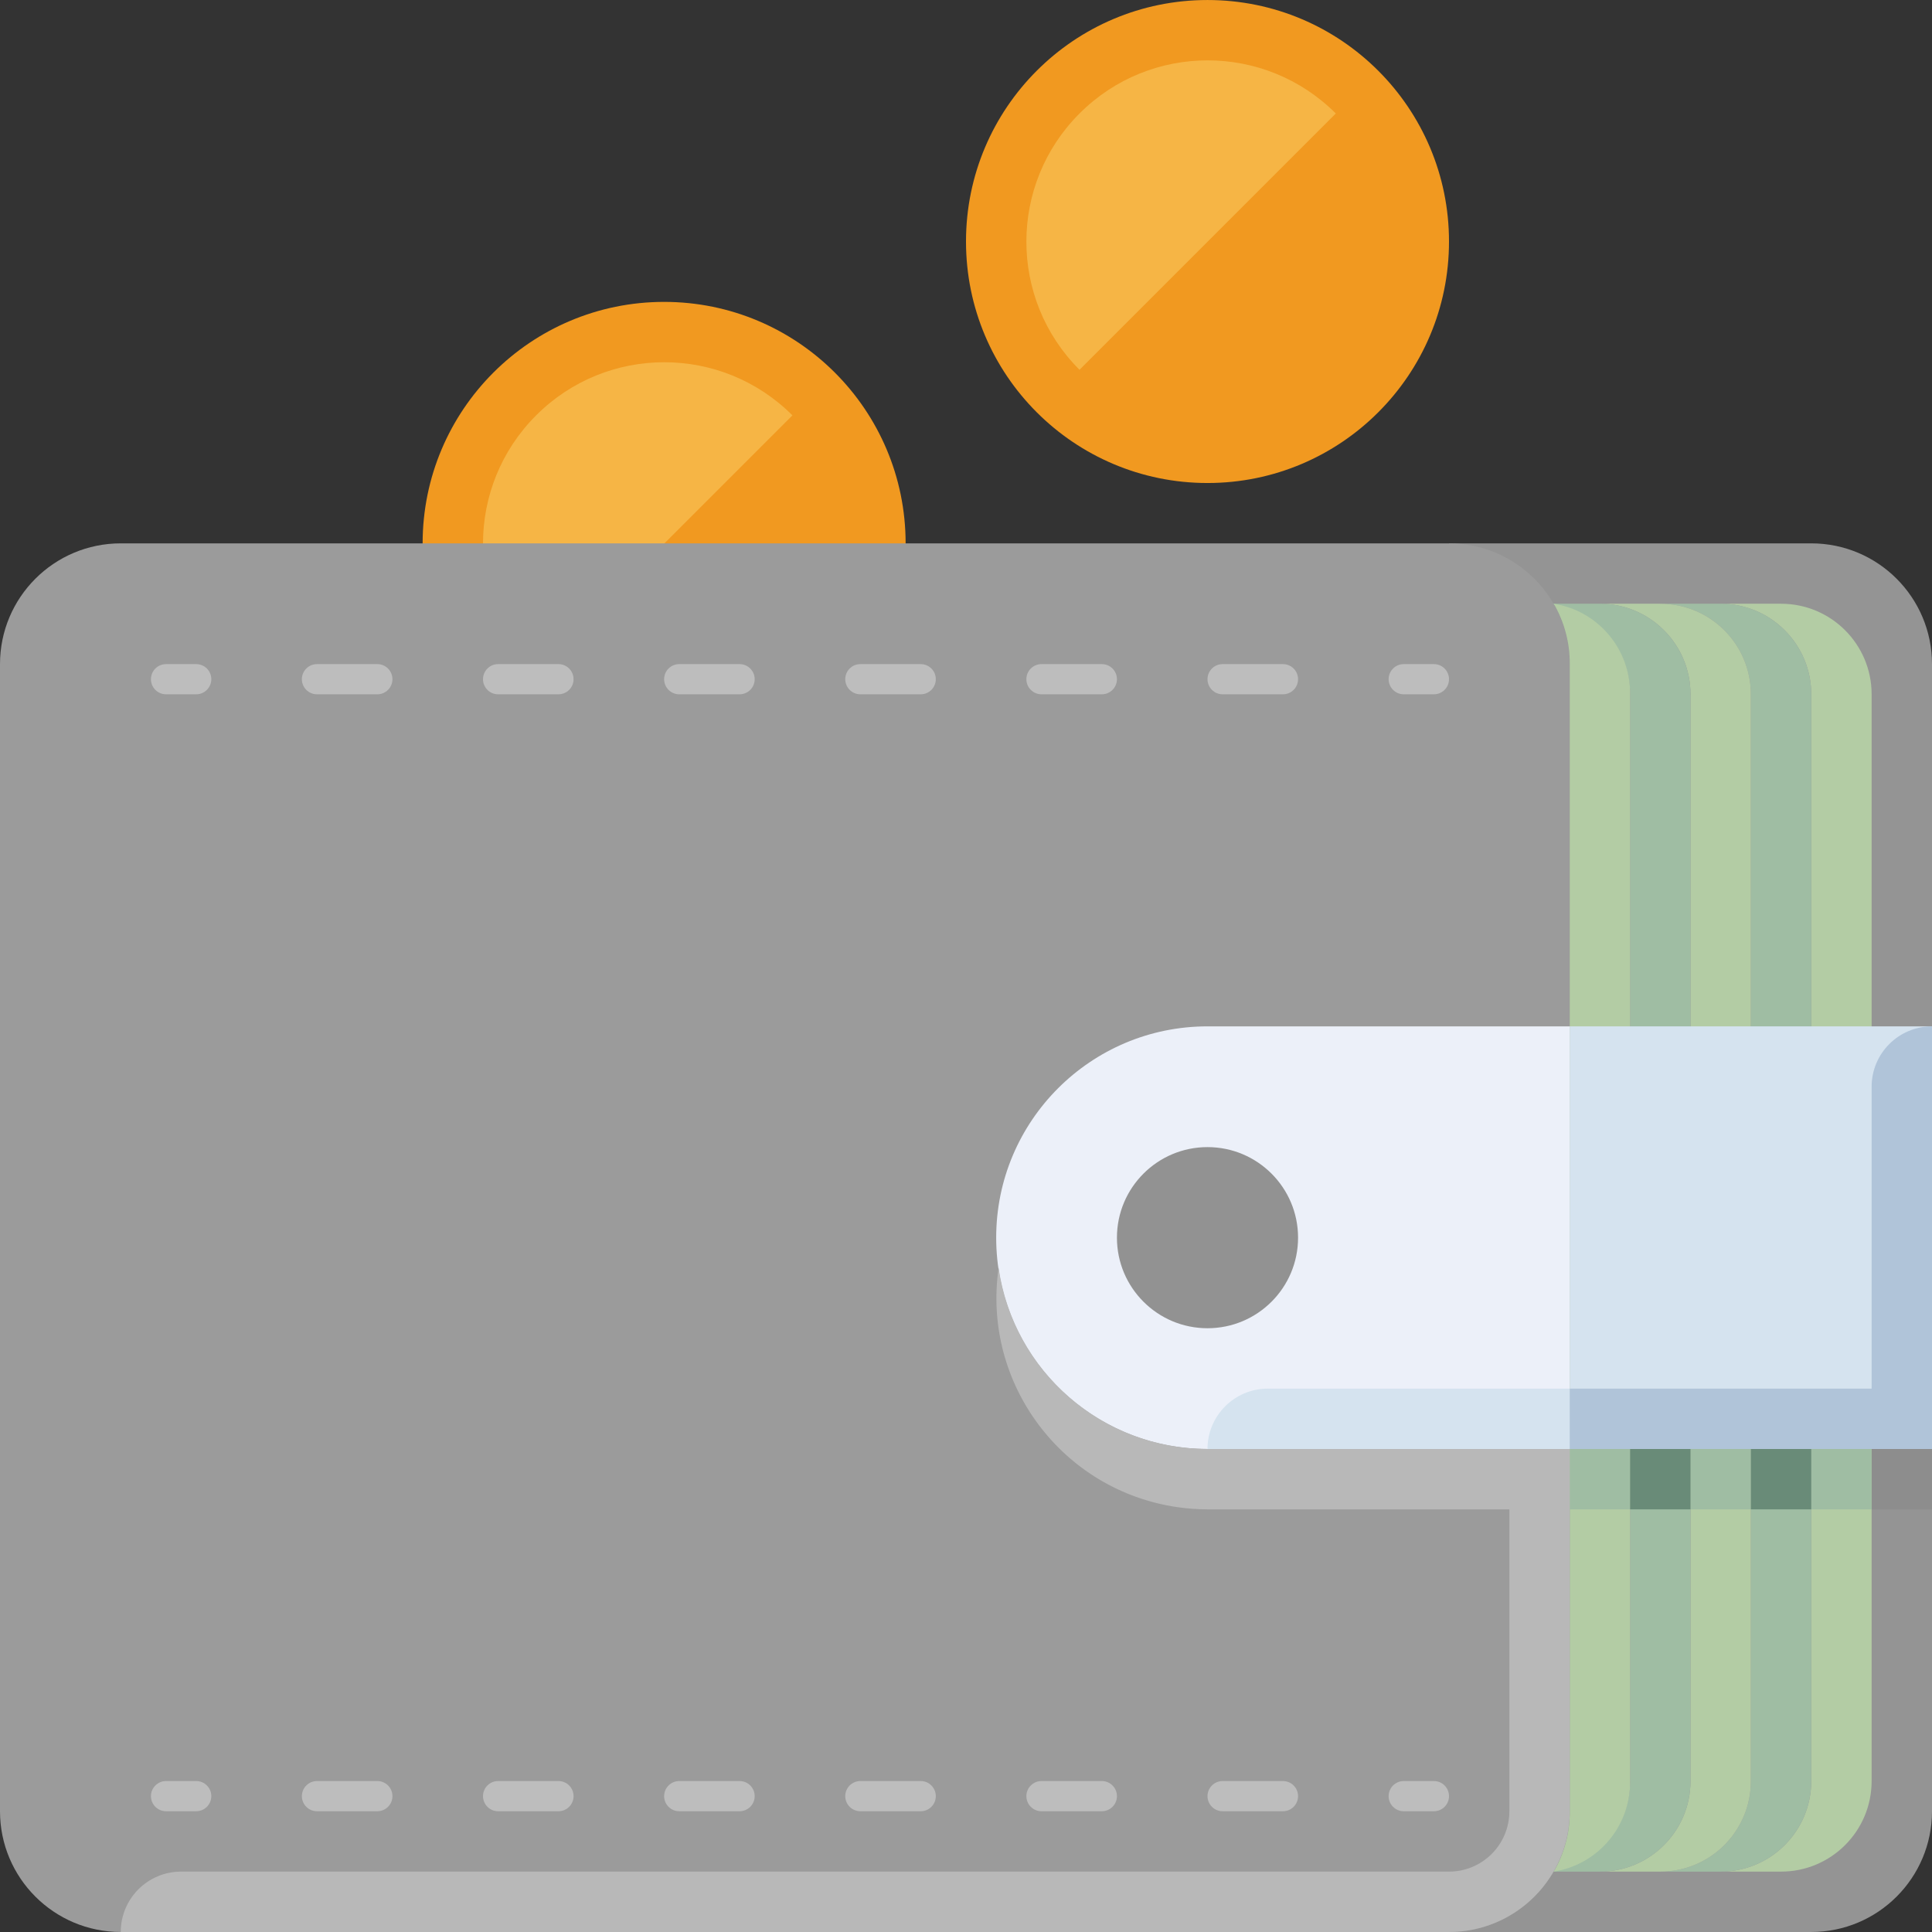 <?xml version="1.0" encoding="iso-8859-1"?>
<!-- Generator: Adobe Illustrator 19.0.0, SVG Export Plug-In . SVG Version: 6.00 Build 0)  -->
<svg version="1.1" id="Layer_1" xmlns="http://www.w3.org/2000/svg" xmlns:xlink="http://www.w3.org/1999/xlink" x="0px" y="0px"
	 viewBox="0 0 512 512" style="enable-background:new 0 0 512 512;" xml:space="preserve">
<rect x="0" y="0" width="512" height="512" fill="#333333" stroke="none"/>
<path style="fill:#949494;" d="M480,143.996h-96v368h96c17.672,0,32-14.328,32-32v-304C512,158.324,497.672,143.996,480,143.996z"/>
<g>
	<circle style="fill:#F19920;" cx="176" cy="144.004" r="64"/>
	<path style="fill:#F19920;" d="M209.92,177.916c18.752-18.736,18.776-49.128,0.04-67.88c-0.016-0.016-0.024-0.024-0.04-0.04
		L142,177.916c18.736,18.752,49.128,18.776,67.88,0.04C209.896,177.94,209.904,177.924,209.92,177.916z"/>
</g>
<path style="fill:#F6B545;" d="M142.08,110.076c-18.752,18.736-18.776,49.128-0.04,67.88c0.016,0.016,0.024,0.024,0.04,0.04
	l67.92-67.92c-18.736-18.752-49.128-18.776-67.88-0.04C142.104,110.052,142.096,110.06,142.08,110.076z"/>
<circle style="fill:#F19920;" cx="320" cy="64.004" r="64"/>
<path style="fill:#B3CCA4;" d="M472,159.996h-16c13.256,0,24,10.744,24,24v288c0,13.256-10.744,24-24,24h16
	c13.256,0,24-10.744,24-24v-288C496,170.74,485.256,159.996,472,159.996z"/>
<path style="fill:#9FBDA3;" d="M456,159.996h-16c13.256,0,24,10.744,24,24v288c0,13.256-10.744,24-24,24h16
	c13.256,0,24-10.744,24-24v-288C480,170.74,469.256,159.996,456,159.996z"/>
<path style="fill:#B3CCA4;" d="M440,159.996h-16c13.256,0,24,10.744,24,24v288c0,13.256-10.744,24-24,24h16
	c13.256,0,24-10.744,24-24v-288C464,170.74,453.256,159.996,440,159.996z"/>
<path style="fill:#9FBDA3;" d="M424,159.996h-16c13.256,0,24,10.744,24,24v288c0,13.256-10.744,24-24,24h16
	c13.256,0,24-10.744,24-24v-288C448,170.74,437.256,159.996,424,159.996z"/>
<path style="fill:#9B9B9B;" d="M32,143.996h352c17.672,0,32,14.328,32,32v304c0,17.672-14.328,32-32,32H32
	c-17.672,0-32-14.328-32-32v-304C0,158.324,14.328,143.996,32,143.996z"/>
<path style="fill:#B3CCA4;" d="M411.76,159.996c2.816,4.864,4.28,10.384,4.24,16v304c0.04,5.616-1.424,11.136-4.24,16
	c11.768-1.864,20.384-12.088,20.24-24v-288C432.144,172.076,423.528,161.86,411.76,159.996z"/>
<rect x="416" y="271.996" style="fill:#D5E3EF;" width="96" height="112"/>
<path style="fill:#ECF0F9;" d="M320,271.996c-30.928,0-56,25.072-56,56s25.072,56,56,56h96v-112H320z"/>
<g>
	<circle style="fill:#929292;" cx="320" cy="327.996" r="24"/>
	<rect x="496" y="383.996" style="fill:#8D8D8D;" width="16" height="16"/>
</g>
<g>
	<rect x="480" y="383.996" style="fill:#9FBDA3;" width="16" height="16"/>
	<rect x="448" y="383.996" style="fill:#9FBDA3;" width="16" height="16"/>
	<rect x="416" y="383.996" style="fill:#9FBDA3;" width="16" height="16"/>
</g>
<g>
	<rect x="464" y="383.996" style="fill:#698B78;" width="16" height="16"/>
	<rect x="432" y="383.996" style="fill:#698B78;" width="16" height="16"/>
</g>
<path style="fill:#B8B8B8;" d="M320,383.996c-27.816-0.032-51.384-20.472-55.36-48c-4.416,30.608,16.816,59.008,47.424,63.424
	c2.624,0.376,5.28,0.568,7.936,0.576h80v80c0,8.84-7.16,16-16,16H48c-8.84,0-16,7.16-16,16h352c17.672,0,32-14.328,32-32v-96H320z"
	/>
<path style="fill:#D5E3EF;" d="M336,367.996h80l0,0v16l0,0h-96l0,0l0,0C320,375.156,327.16,367.996,336,367.996z"/>
<path style="fill:#B0C4D9;" d="M496,287.996v80h-80v16h96v-112l0,0C503.16,271.996,496,279.156,496,287.996z"/>
<g>
	<path style="fill:#BDBDBD;" d="M52,183.996h-8c-2.208,0-4-1.792-4-4s1.792-4,4-4h8c2.208,0,4,1.792,4,4S54.208,183.996,52,183.996z
		"/>
	<path style="fill:#BDBDBD;" d="M340,183.996h-16c-2.208,0-4-1.792-4-4s1.792-4,4-4h16c2.208,0,4,1.792,4,4
		S342.208,183.996,340,183.996z M292,183.996h-16c-2.208,0-4-1.792-4-4s1.792-4,4-4h16c2.208,0,4,1.792,4,4
		S294.208,183.996,292,183.996z M244,183.996h-16c-2.208,0-4-1.792-4-4s1.792-4,4-4h16c2.208,0,4,1.792,4,4
		S246.208,183.996,244,183.996z M196,183.996h-16c-2.208,0-4-1.792-4-4s1.792-4,4-4h16c2.208,0,4,1.792,4,4
		S198.208,183.996,196,183.996z M148,183.996h-16c-2.208,0-4-1.792-4-4s1.792-4,4-4h16c2.208,0,4,1.792,4,4
		S150.208,183.996,148,183.996z M100,183.996H84c-2.208,0-4-1.792-4-4s1.792-4,4-4h16c2.208,0,4,1.792,4,4
		S102.208,183.996,100,183.996z"/>
	<path style="fill:#BDBDBD;" d="M380,183.996h-8c-2.208,0-4-1.792-4-4s1.792-4,4-4h8c2.208,0,4,1.792,4,4
		S382.208,183.996,380,183.996z"/>
	<path style="fill:#BDBDBD;" d="M52,479.996h-8c-2.208,0-4-1.792-4-4s1.792-4,4-4h8c2.208,0,4,1.792,4,4S54.208,479.996,52,479.996z
		"/>
	<path style="fill:#BDBDBD;" d="M340,479.996h-16c-2.208,0-4-1.792-4-4s1.792-4,4-4h16c2.208,0,4,1.792,4,4
		S342.208,479.996,340,479.996z M292,479.996h-16c-2.208,0-4-1.792-4-4s1.792-4,4-4h16c2.208,0,4,1.792,4,4
		S294.208,479.996,292,479.996z M244,479.996h-16c-2.208,0-4-1.792-4-4s1.792-4,4-4h16c2.208,0,4,1.792,4,4
		S246.208,479.996,244,479.996z M196,479.996h-16c-2.208,0-4-1.792-4-4s1.792-4,4-4h16c2.208,0,4,1.792,4,4
		S198.208,479.996,196,479.996z M148,479.996h-16c-2.208,0-4-1.792-4-4s1.792-4,4-4h16c2.208,0,4,1.792,4,4
		S150.208,479.996,148,479.996z M100,479.996H84c-2.208,0-4-1.792-4-4s1.792-4,4-4h16c2.208,0,4,1.792,4,4
		S102.208,479.996,100,479.996z"/>
	<path style="fill:#BDBDBD;" d="M380,479.996h-8c-2.208,0-4-1.792-4-4s1.792-4,4-4h8c2.208,0,4,1.792,4,4
		S382.208,479.996,380,479.996z"/>
</g>
<path style="fill:#F19920;" d="M353.92,97.916c18.752-18.736,18.776-49.128,0.04-67.88c-0.016-0.016-0.024-0.024-0.04-0.04
	L286,97.916c18.736,18.752,49.128,18.776,67.88,0.04C353.896,97.94,353.904,97.924,353.92,97.916z"/>
<path style="fill:#F6B545;" d="M286.08,30.076c-18.752,18.736-18.776,49.128-0.04,67.88c0.016,0.016,0.024,0.024,0.04,0.04
	L354,30.076c-18.736-18.752-49.128-18.776-67.88-0.04C286.104,30.052,286.096,30.06,286.08,30.076z"/>
<g>
</g>
<g>
</g>
<g>
</g>
<g>
</g>
<g>
</g>
<g>
</g>
<g>
</g>
<g>
</g>
<g>
</g>
<g>
</g>
<g>
</g>
<g>
</g>
<g>
</g>
<g>
</g>
<g>
</g>
</svg>

